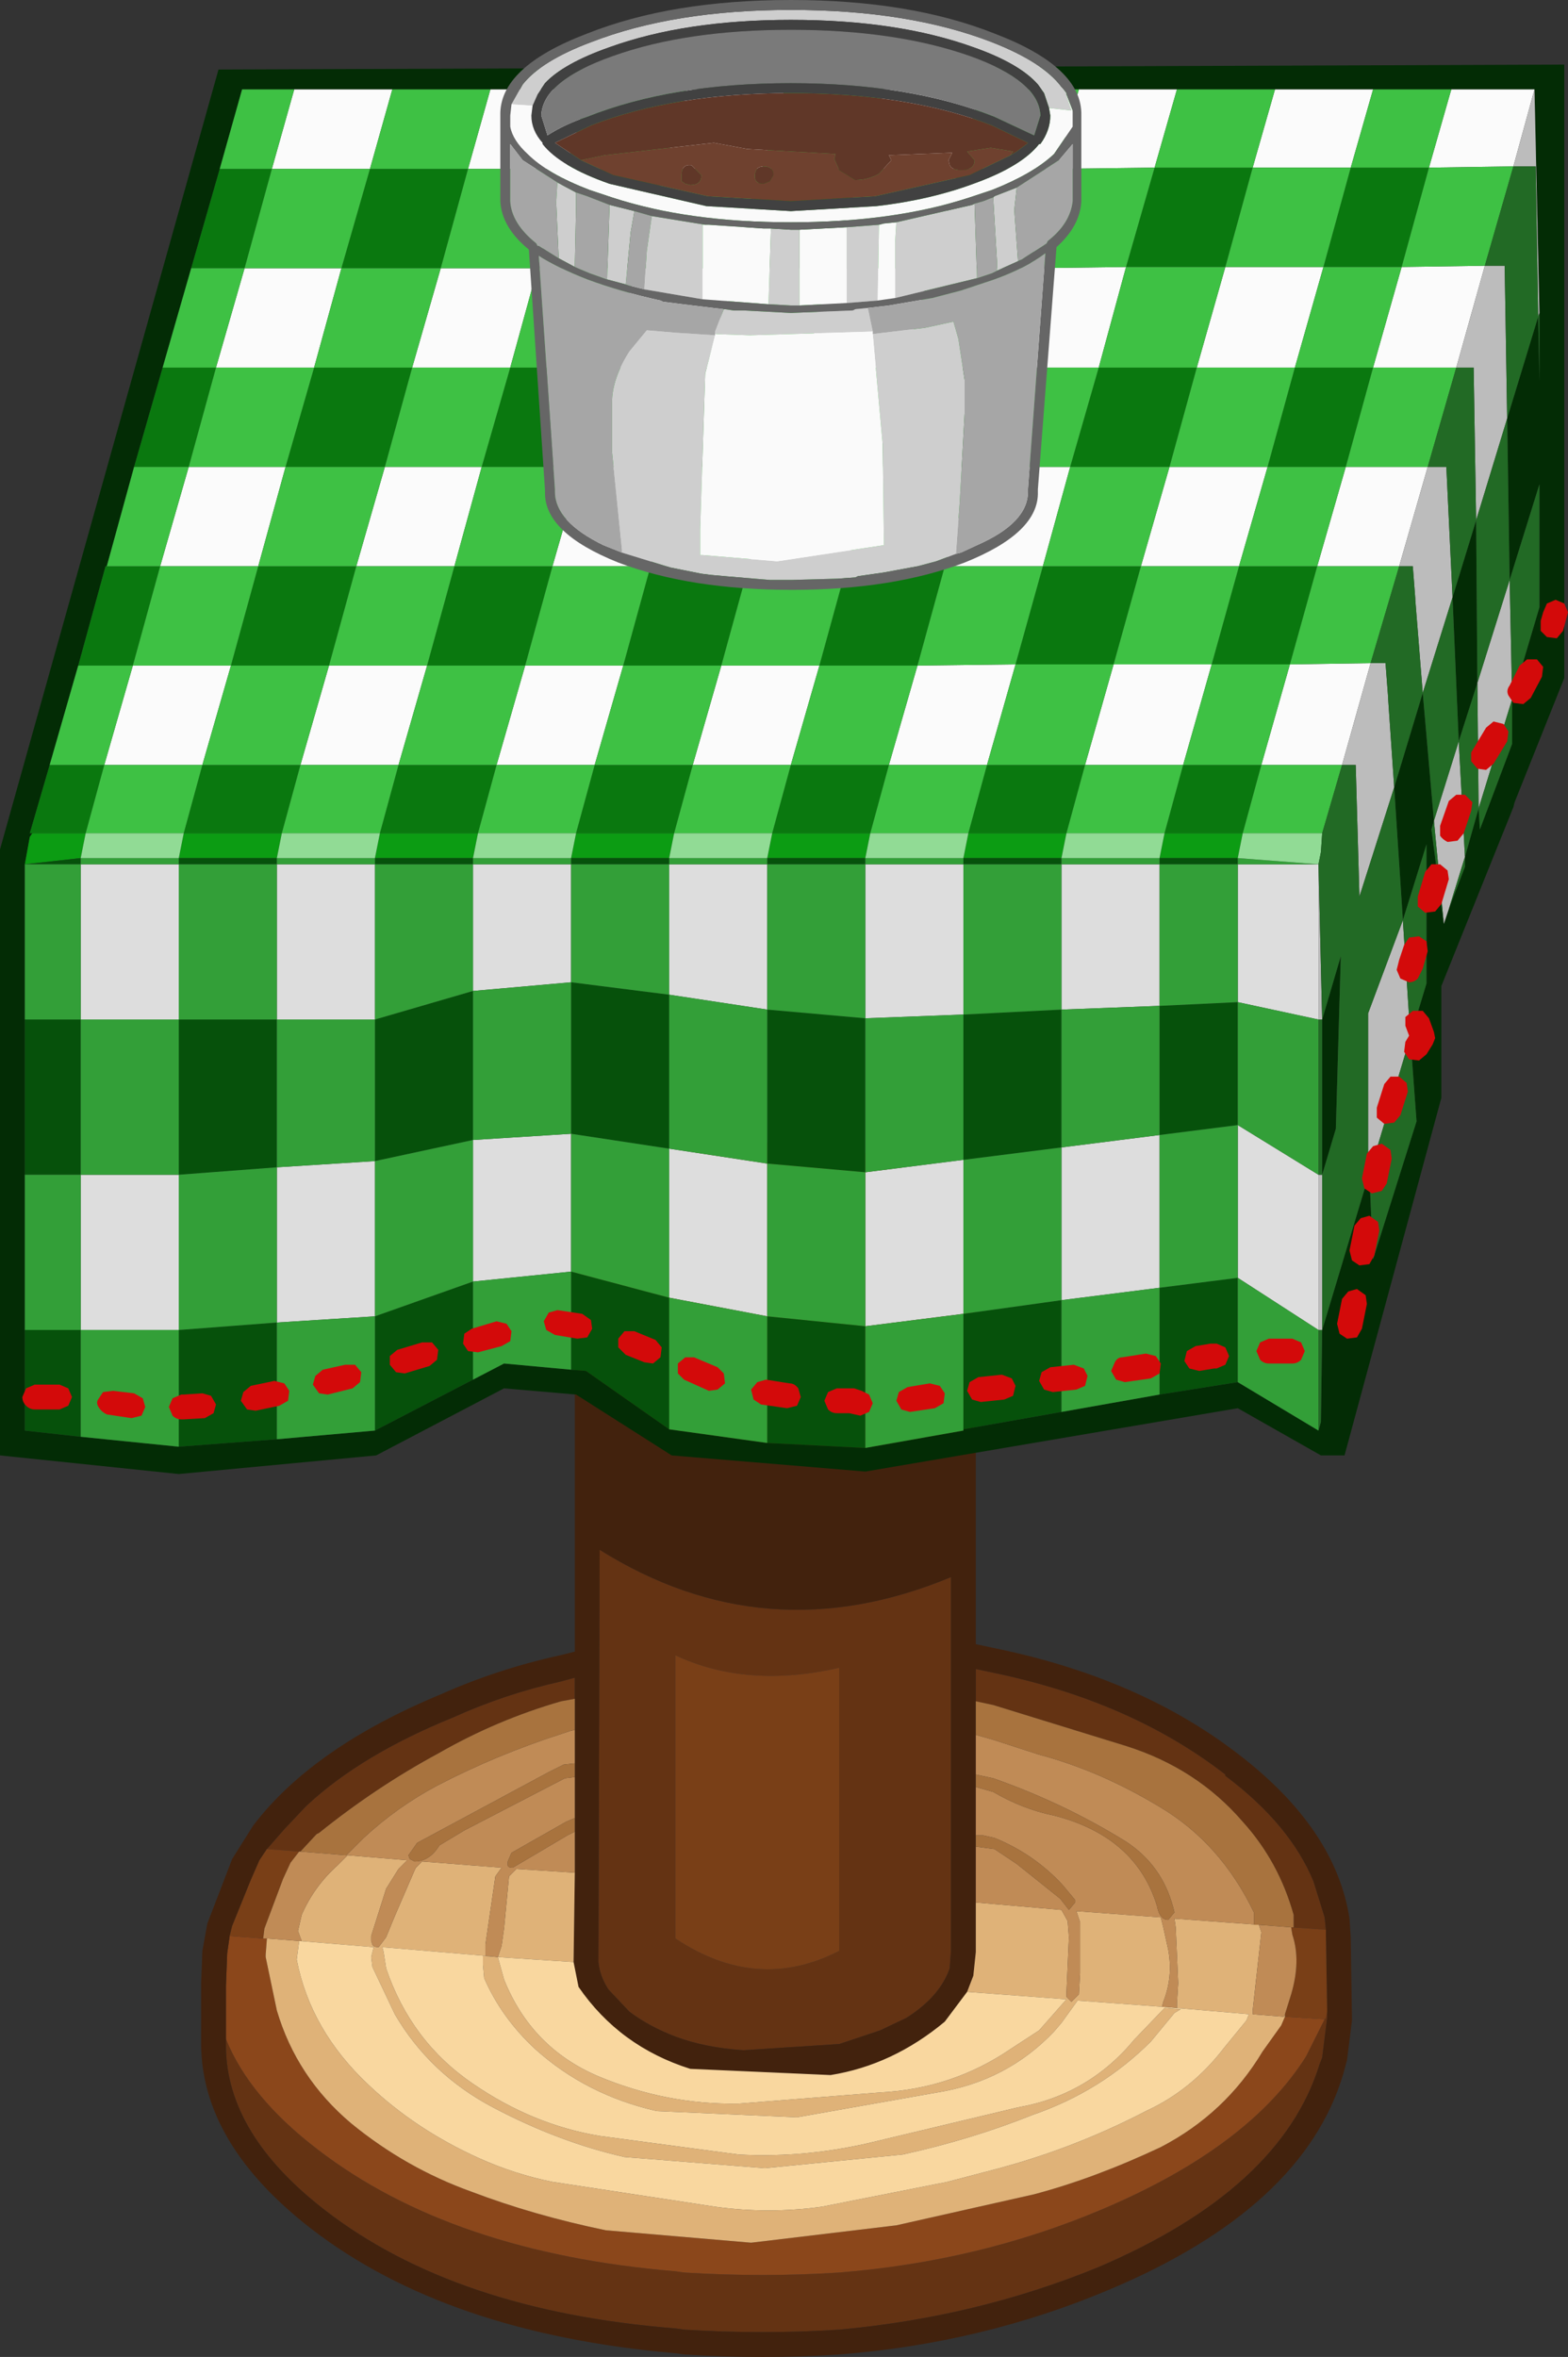 <?xml version="1.0" encoding="UTF-8" standalone="no"?>
<svg xmlns:ffdec="https://www.free-decompiler.com/flash" xmlns:xlink="http://www.w3.org/1999/xlink" ffdec:objectType="shape" height="94.9px" width="63.15px" xmlns="http://www.w3.org/2000/svg">
  <rect width="100%" height="100%" fill="#333333" stroke="none"/>
  <g transform="matrix(1.0, 0.0, 0.0, 1.0, 0.0, 95.9)">
    <path d="M12.1 -21.35 L12.05 -21.35 10.75 -21.45 11.45 -22.25 12.3 -23.15 12.35 -23.2 Q14.55 -25.25 18.25 -26.75 20.35 -27.7 22.6 -28.2 L23.15 -28.35 23.15 -27.5 22.6 -27.4 Q20.0 -26.65 17.65 -25.3 15.15 -23.95 12.85 -22.1 L12.75 -22.05 12.1 -21.35 M39.3 -27.4 L39.3 -28.7 40.0 -28.55 Q45.55 -27.4 49.35 -24.45 L49.35 -24.4 Q51.95 -22.45 52.9 -20.15 L53.35 -18.7 53.4 -18.2 52.0 -18.3 52.1 -18.3 52.1 -18.5 52.1 -18.8 Q51.5 -20.95 50.05 -22.55 48.2 -24.7 45.35 -25.6 L40.0 -27.25 39.3 -27.4 M53.45 -14.9 L53.45 -14.65 53.25 -13.05 53.15 -12.8 Q51.6 -7.75 44.2 -4.6 39.3 -2.6 33.8 -2.1 30.75 -1.9 27.55 -2.1 L27.2 -2.15 Q18.35 -2.85 13.1 -6.9 9.15 -9.95 9.1 -13.45 L9.1 -13.8 Q10.05 -11.45 12.8 -9.35 18.2 -5.2 27.2 -4.45 L27.55 -4.4 Q30.75 -4.2 33.8 -4.4 39.45 -4.85 44.4 -6.95 50.3 -9.45 52.6 -13.1 L53.35 -14.6 53.4 -14.65 53.45 -14.9 M33.8 -28.75 Q30.1 -27.9 27.2 -29.25 L27.2 -17.85 Q30.5 -15.65 33.8 -17.35 L33.8 -28.75 M24.15 -33.5 Q30.85 -29.3 38.3 -32.4 L38.3 -17.35 38.25 -16.65 Q37.85 -15.5 36.5 -14.65 L35.45 -14.15 33.8 -13.6 29.95 -13.35 Q28.4 -13.45 27.2 -13.9 26.15 -14.3 25.35 -14.9 L24.5 -15.8 Q24.15 -16.35 24.1 -16.9 L24.15 -33.5" fill="#643313" fill-rule="evenodd" stroke="none"/>
    <path d="M10.6 -17.85 L10.75 -17.85 10.7 -17.2 10.7 -17.1 11.15 -14.95 Q11.95 -12.25 14.15 -10.4 16.35 -8.6 19.0 -7.65 21.5 -6.7 24.4 -6.1 L30.25 -5.6 36.1 -6.3 41.65 -7.55 Q44.1 -8.2 46.75 -9.45 49.35 -10.8 50.85 -13.3 L51.6 -14.35 51.75 -14.7 53.35 -14.6 52.6 -13.1 Q50.3 -9.45 44.4 -6.95 39.45 -4.85 33.8 -4.4 30.75 -4.2 27.55 -4.4 L27.2 -4.45 Q18.2 -5.2 12.8 -9.35 10.05 -11.45 9.1 -13.8 L9.1 -15.95 9.15 -17.25 9.25 -17.95 10.6 -17.85" fill="#8b471b" fill-rule="evenodd" stroke="none"/>
    <path d="M37.65 -48.1 Q39.45 -46.7 39.3 -45.05 L39.3 -29.7 40.0 -29.55 Q45.9 -28.35 49.9 -25.25 53.8 -22.25 54.35 -18.65 L54.4 -17.9 54.45 -14.55 54.25 -12.95 54.1 -12.4 Q52.5 -7.0 44.65 -3.7 39.55 -1.55 33.8 -1.1 30.75 -0.9 27.55 -1.1 L27.2 -1.15 Q18.0 -1.95 12.55 -6.15 8.15 -9.55 8.1 -13.55 L8.1 -16.05 8.15 -17.35 8.35 -18.45 9.35 -21.05 10.2 -22.4 Q12.6 -25.55 17.8 -27.7 20.05 -28.7 22.55 -29.25 L23.15 -29.4 23.15 -44.45 Q23.0 -45.1 23.25 -45.85 L23.25 -45.8 Q23.75 -47.75 26.55 -49.0 29.25 -50.1 32.45 -49.85 35.75 -49.6 37.65 -48.1 M23.15 -24.9 L23.15 -26.25 23.15 -27.5 23.15 -28.35 22.6 -28.2 Q20.35 -27.7 18.25 -26.75 14.55 -25.25 12.35 -23.2 L12.3 -23.15 11.45 -22.25 10.75 -21.45 10.45 -21.0 10.1 -20.2 9.35 -18.35 9.25 -17.95 9.15 -17.25 9.1 -15.95 9.1 -13.8 9.1 -13.45 Q9.15 -9.95 13.1 -6.9 18.35 -2.85 27.2 -2.15 L27.55 -2.1 Q30.75 -1.9 33.8 -2.1 39.3 -2.6 44.2 -4.6 51.6 -7.75 53.15 -12.8 L53.25 -13.05 53.45 -14.65 53.45 -14.9 53.4 -17.95 53.4 -18.2 53.35 -18.7 52.9 -20.15 Q51.95 -22.45 49.35 -24.4 L49.35 -24.45 Q45.55 -27.4 40.0 -28.55 L39.3 -28.7 39.3 -27.4 39.3 -26.05 39.3 -24.45 39.3 -23.95 39.3 -22.0 39.3 -21.55 39.3 -19.3 39.3 -17.3 39.2 -16.35 38.95 -15.7 38.05 -14.5 Q35.95 -12.75 33.45 -12.35 L27.8 -12.6 Q24.95 -13.5 23.3 -15.9 L23.1 -16.9 23.15 -20.5 23.15 -22.15 23.15 -22.7 23.15 -24.35 23.15 -24.9 M24.15 -33.5 L24.1 -16.9 Q24.15 -16.35 24.5 -15.8 L25.35 -14.9 Q26.15 -14.3 27.2 -13.9 28.4 -13.45 29.95 -13.35 L33.8 -13.6 35.45 -14.15 36.5 -14.65 Q37.85 -15.5 38.25 -16.65 L38.3 -17.35 38.3 -32.4 Q30.85 -29.3 24.15 -33.5" fill="#42220d" fill-rule="evenodd" stroke="none"/>
    <path d="M12.05 -21.35 L11.7 -20.9 11.4 -20.25 10.65 -18.25 10.6 -17.85 9.25 -17.95 9.35 -18.35 10.1 -20.2 10.45 -21.0 10.75 -21.45 12.05 -21.35 M53.4 -18.2 L53.4 -17.95 53.45 -14.9 53.4 -14.65 53.35 -14.6 51.75 -14.7 51.75 -14.75 51.75 -14.8 52.0 -15.6 Q52.4 -16.95 52.05 -18.0 L52.0 -18.3 53.4 -18.2 M33.8 -28.75 L33.8 -17.35 Q30.5 -15.65 27.2 -17.85 L27.2 -29.25 Q30.1 -27.9 33.8 -28.75" fill="#793f17" fill-rule="evenodd" stroke="none"/>
    <path d="M10.75 -17.85 L12.05 -17.75 12.15 -17.75 12.0 -18.15 12.15 -18.8 Q12.65 -19.95 13.6 -20.8 L14.0 -21.2 16.4 -21.0 16.05 -20.65 15.55 -19.85 14.95 -17.95 14.95 -17.75 15.0 -17.6 Q15.05 -17.5 15.25 -17.5 L15.55 -17.9 15.9 -18.75 16.7 -20.6 16.75 -20.7 17.0 -20.95 20.2 -20.7 19.95 -20.35 19.55 -17.6 19.55 -17.5 19.55 -17.2 19.55 -17.15 15.4 -17.5 15.45 -17.3 15.55 -16.65 Q16.55 -13.7 19.05 -12.0 21.45 -10.35 24.15 -9.9 L29.75 -9.15 Q32.55 -9.0 35.35 -9.7 L41.0 -11.05 Q43.85 -11.55 45.7 -13.8 L45.75 -13.85 46.9 -15.05 47.55 -15.0 47.3 -14.85 46.35 -13.7 Q44.35 -11.7 41.6 -10.75 39.1 -9.75 36.35 -9.15 L30.8 -8.6 25.15 -9.05 Q22.5 -9.65 19.85 -11.05 17.3 -12.4 15.9 -14.8 L15.0 -16.7 14.95 -17.1 15.05 -17.5 12.05 -17.75 11.95 -17.0 Q12.5 -14.15 14.85 -11.95 16.75 -10.15 19.3 -9.0 20.75 -8.35 22.25 -8.05 L28.8 -7.05 Q30.95 -6.75 33.1 -7.05 L38.15 -8.05 40.25 -8.6 40.95 -8.8 Q43.65 -9.6 46.15 -10.9 48.0 -11.75 49.3 -13.45 L50.2 -14.55 50.3 -14.8 47.4 -15.05 47.4 -15.1 47.4 -15.25 47.45 -16.05 47.35 -18.3 47.3 -18.65 50.7 -18.4 50.8 -18.1 50.45 -14.95 50.45 -14.8 51.7 -14.7 51.75 -14.75 51.75 -14.7 51.6 -14.35 50.85 -13.3 Q49.35 -10.8 46.75 -9.45 44.1 -8.2 41.65 -7.55 L36.1 -6.3 30.25 -5.6 24.4 -6.1 Q21.5 -6.7 19.0 -7.65 16.35 -8.6 14.15 -10.4 11.95 -12.25 11.15 -14.95 L10.7 -17.1 10.7 -17.2 10.75 -17.85 M20.05 -17.1 L20.2 -17.55 20.3 -18.25 20.5 -20.35 20.8 -20.65 23.15 -20.5 23.1 -16.9 20.05 -17.1 20.3 -16.2 Q21.4 -13.45 24.1 -12.3 26.85 -11.15 29.75 -11.2 L35.45 -11.65 Q38.35 -11.8 40.7 -13.4 L41.85 -14.15 42.95 -15.4 38.95 -15.7 39.2 -16.35 39.3 -17.3 39.3 -19.3 42.75 -19.0 43.0 -18.55 43.05 -17.9 42.95 -15.65 42.95 -15.5 43.15 -15.3 43.45 -15.6 43.5 -16.45 43.5 -18.5 43.35 -18.95 46.75 -18.7 46.85 -18.3 47.05 -17.4 Q47.25 -16.3 46.85 -15.3 L46.8 -15.1 43.4 -15.35 42.75 -14.45 42.45 -14.1 Q40.55 -12.1 37.75 -11.65 L32.1 -10.65 26.45 -10.9 Q23.6 -11.55 21.55 -13.4 20.2 -14.65 19.5 -16.25 L19.45 -16.8 19.45 -17.15 20.05 -17.1" fill="#dfb278" fill-rule="evenodd" stroke="none"/>
    <path d="M19.55 -17.15 L20.05 -17.1 19.45 -17.15 19.45 -16.8 19.5 -16.25 Q20.2 -14.65 21.55 -13.4 23.6 -11.55 26.45 -10.9 L32.1 -10.65 37.75 -11.65 Q40.55 -12.1 42.45 -14.1 L42.75 -14.45 43.4 -15.35 46.8 -15.1 47.4 -15.05 50.3 -14.8 50.2 -14.55 49.3 -13.45 Q48.0 -11.75 46.15 -10.9 43.65 -9.6 40.95 -8.8 L40.25 -8.6 38.15 -8.05 33.1 -7.05 Q30.95 -6.75 28.8 -7.05 L22.25 -8.05 Q20.75 -8.35 19.3 -9.0 16.75 -10.15 14.85 -11.95 12.5 -14.15 11.95 -17.0 L12.05 -17.75 15.05 -17.5 14.95 -17.1 15.0 -16.7 15.9 -14.8 Q17.3 -12.4 19.85 -11.05 22.5 -9.65 25.15 -9.05 L30.8 -8.6 36.35 -9.15 Q39.1 -9.75 41.6 -10.75 44.35 -11.7 46.35 -13.7 L47.3 -14.85 47.55 -15.0 46.9 -15.05 45.75 -13.85 45.7 -13.8 Q43.85 -11.55 41.0 -11.05 L35.35 -9.7 Q32.55 -9.0 29.75 -9.15 L24.15 -9.9 Q21.45 -10.35 19.05 -12.0 16.55 -13.7 15.55 -16.65 L15.45 -17.3 15.4 -17.5 19.55 -17.15 M20.05 -17.1 L23.1 -16.9 23.3 -15.9 Q24.95 -13.5 27.8 -12.6 L33.45 -12.35 Q35.95 -12.75 38.05 -14.5 L38.95 -15.7 42.95 -15.4 41.85 -14.15 40.7 -13.4 Q38.35 -11.8 35.45 -11.65 L29.75 -11.2 Q26.85 -11.15 24.1 -12.3 21.4 -13.45 20.3 -16.2 L20.05 -17.1" fill="#f9d79f" fill-rule="evenodd" stroke="none"/>
    <path d="M23.15 -26.25 L23.15 -24.9 22.7 -24.85 22.1 -24.55 16.8 -21.7 16.45 -21.2 16.5 -21.05 16.7 -20.95 Q17.3 -20.95 17.7 -21.6 L18.7 -22.2 22.75 -24.3 23.15 -24.35 23.15 -22.7 22.8 -22.55 20.6 -21.3 20.45 -20.95 20.45 -20.8 Q20.45 -20.7 20.65 -20.7 L21.5 -21.2 22.85 -22.0 23.15 -22.15 23.15 -20.5 20.8 -20.65 20.5 -20.35 20.3 -18.25 20.2 -17.55 20.05 -17.1 19.55 -17.15 19.55 -17.2 19.55 -17.5 19.55 -17.6 19.95 -20.35 20.2 -20.7 17.0 -20.95 16.75 -20.7 16.7 -20.6 15.9 -18.75 15.55 -17.9 15.25 -17.5 Q15.05 -17.5 15.0 -17.6 L14.95 -17.75 14.95 -17.95 15.55 -19.85 16.05 -20.65 16.4 -21.0 14.0 -21.2 13.6 -20.8 Q12.65 -19.95 12.15 -18.8 L12.0 -18.15 12.15 -17.75 12.05 -17.75 10.75 -17.85 10.6 -17.85 10.65 -18.25 11.4 -20.25 11.7 -20.9 12.05 -21.35 12.1 -21.35 13.95 -21.2 14.05 -21.3 14.65 -21.9 Q16.0 -23.15 17.6 -24.0 20.0 -25.25 22.65 -26.1 L22.95 -26.2 23.15 -26.25 M39.3 -26.05 L40.0 -25.85 41.85 -25.25 Q44.3 -24.6 46.7 -23.15 49.15 -21.7 50.5 -18.9 L50.5 -18.4 50.7 -18.4 52.0 -18.3 52.05 -18.0 Q52.4 -16.95 52.0 -15.6 L51.75 -14.8 51.75 -14.75 51.7 -14.7 50.45 -14.8 50.45 -14.95 50.8 -18.1 50.7 -18.4 47.3 -18.65 47.35 -18.3 47.45 -16.05 47.4 -15.25 47.4 -15.1 47.4 -15.05 46.8 -15.1 46.85 -15.3 Q47.25 -16.3 47.05 -17.4 L46.85 -18.3 46.75 -18.7 43.35 -18.95 43.5 -18.5 43.5 -16.45 43.45 -15.6 43.15 -15.3 42.95 -15.5 42.95 -15.65 43.05 -17.9 43.0 -18.55 42.75 -19.0 39.3 -19.3 39.3 -21.55 40.05 -21.45 40.95 -20.85 42.7 -19.45 43.05 -19.0 43.3 -19.3 43.3 -19.4 42.8 -20.0 Q41.65 -21.25 40.05 -21.9 L39.6 -22.0 39.3 -22.0 39.3 -23.95 40.0 -23.75 Q41.2 -23.05 42.45 -22.8 45.75 -21.95 46.6 -19.15 46.7 -18.6 47.05 -18.6 L47.3 -18.9 47.25 -19.1 Q46.8 -20.8 45.35 -21.75 42.85 -23.3 40.0 -24.3 L39.3 -24.45 39.3 -26.05" fill="#c08b56" fill-rule="evenodd" stroke="none"/>
    <path d="M23.15 -26.25 L22.95 -26.2 22.65 -26.1 Q20.0 -25.25 17.6 -24.0 16.0 -23.15 14.65 -21.9 L14.05 -21.3 13.95 -21.2 12.1 -21.35 12.75 -22.05 12.85 -22.1 Q15.15 -23.95 17.65 -25.3 20.0 -26.65 22.6 -27.4 L23.15 -27.5 23.15 -26.25 M23.15 -22.15 L22.85 -22.0 21.5 -21.2 20.65 -20.7 Q20.45 -20.7 20.45 -20.8 L20.45 -20.95 20.6 -21.3 22.8 -22.55 23.15 -22.7 23.15 -22.15 M23.15 -24.35 L22.75 -24.3 18.7 -22.2 17.7 -21.6 Q17.3 -20.95 16.7 -20.95 L16.5 -21.05 16.45 -21.2 16.8 -21.7 22.1 -24.55 22.7 -24.85 23.15 -24.9 23.15 -24.35 M39.3 -27.4 L40.0 -27.25 45.35 -25.6 Q48.2 -24.7 50.05 -22.55 51.5 -20.95 52.1 -18.8 L52.1 -18.5 52.1 -18.3 52.0 -18.3 50.7 -18.4 50.5 -18.4 50.5 -18.9 Q49.15 -21.7 46.7 -23.15 44.3 -24.6 41.85 -25.25 L40.0 -25.85 39.3 -26.05 39.3 -27.4 M39.3 -22.0 L39.6 -22.0 40.05 -21.9 Q41.65 -21.25 42.8 -20.0 L43.3 -19.4 43.3 -19.3 43.05 -19.0 42.7 -19.45 40.95 -20.85 40.05 -21.45 39.3 -21.55 39.3 -22.0 M39.3 -24.45 L40.0 -24.3 Q42.85 -23.3 45.35 -21.75 46.8 -20.8 47.25 -19.1 L47.3 -18.9 47.05 -18.6 Q46.7 -18.6 46.6 -19.15 45.75 -21.95 42.45 -22.8 41.2 -23.05 40.0 -23.75 L39.3 -23.95 39.3 -24.45" fill="#a8733e" fill-rule="evenodd" stroke="none"/>
    <path d="M62.0 -83.3 L61.8 -92.3 58.45 -92.3 55.3 -92.3 51.35 -92.3 47.4 -92.3 43.45 -92.3 39.5 -92.3 35.55 -92.3 31.6 -92.3 27.65 -92.3 23.7 -92.3 19.75 -92.3 15.8 -92.3 11.85 -92.3 9.75 -92.3 8.85 -89.1 7.7 -85.1 6.55 -81.1 5.4 -77.1 4.3 -73.1 4.25 -73.1 3.15 -69.1 2.0 -65.1 1.2 -62.35 1.3 -62.35 1.2 -62.2 1.0 -61.1 1.0 -54.85 1.0 -48.6 1.0 -42.35 1.0 -38.3 3.25 -38.05 7.2 -37.65 11.15 -37.95 15.1 -38.3 19.05 -40.35 20.3 -41.0 23.0 -40.75 23.6 -40.7 26.95 -38.35 30.9 -37.8 34.85 -37.6 38.8 -38.3 38.8 -38.35 42.75 -39.05 46.7 -39.75 49.85 -40.25 53.1 -38.3 53.2 -38.65 53.25 -42.35 55.1 -48.5 55.15 -48.65 55.3 -45.2 57.05 -50.75 56.8 -54.15 57.45 -56.3 57.45 -61.9 56.5 -58.85 56.15 -64.2 57.3 -68.0 57.75 -62.85 57.65 -62.5 58.15 -58.7 58.35 -59.3 59.0 -61.0 59.0 -61.4 59.55 -63.35 59.6 -62.5 60.9 -65.95 60.9 -67.75 62.0 -71.45 62.0 -76.4 60.8 -72.55 60.7 -79.05 61.95 -83.15 62.0 -80.55 62.0 -83.3 M58.5 -71.85 L59.45 -74.95 59.5 -68.4 58.75 -66.05 58.5 -71.85 M53.25 -54.85 L54.0 -57.4 53.8 -50.45 53.25 -48.6 53.25 -54.85 M58.05 -56.2 L58.05 -51.7 54.15 -37.3 53.2 -37.3 49.85 -39.2 34.85 -36.65 27.05 -37.3 23.2 -39.75 20.3 -40.0 15.15 -37.3 7.2 -36.55 0.0 -37.3 0.0 -61.7 8.8 -93.1 63.0 -93.3 63.0 -68.6 61.0 -63.6 60.95 -63.4 58.05 -56.2" fill="#032c05" fill-rule="evenodd" stroke="none"/>
    <path d="M1.0 -61.1 L1.2 -62.2 1.3 -62.35 3.45 -62.35 3.25 -61.35 1.0 -61.1 M46.9 -62.35 L50.05 -62.35 49.85 -61.35 46.7 -61.35 46.9 -62.35 M42.95 -62.35 L42.75 -61.35 38.8 -61.35 39.0 -62.35 42.95 -62.35 M35.05 -62.35 L34.85 -61.35 30.9 -61.35 31.1 -62.35 35.05 -62.35 M7.4 -62.35 L11.35 -62.35 11.15 -61.35 7.2 -61.35 7.4 -62.35 M23.2 -62.35 L27.15 -62.35 26.95 -61.35 23.0 -61.35 23.2 -62.35 M15.3 -62.35 L19.25 -62.35 19.05 -61.35 15.1 -61.35 15.3 -62.35" fill="#0c9c13" fill-rule="evenodd" stroke="none"/>
    <path d="M46.5 -89.15 L50.45 -89.15 49.35 -85.15 45.35 -85.15 46.5 -89.15 M53.3 -85.15 L54.4 -89.15 57.55 -89.15 56.45 -85.15 53.3 -85.15 M1.3 -62.35 L1.2 -62.35 2.0 -65.1 4.2 -65.1 3.45 -62.35 1.3 -62.35 M3.15 -69.1 L4.25 -73.1 4.3 -73.1 6.45 -73.1 5.35 -69.1 3.15 -69.1 M5.4 -77.1 L6.55 -81.1 8.7 -81.1 7.6 -77.1 5.4 -77.1 M7.7 -85.1 L8.85 -89.1 10.95 -89.1 9.85 -85.1 7.7 -85.1 M44.25 -81.1 L48.2 -81.1 47.1 -77.1 43.1 -77.1 44.25 -81.1 M51.05 -77.1 L52.15 -81.1 55.3 -81.1 54.2 -77.1 51.05 -77.1 M42.0 -73.1 L45.95 -73.1 44.85 -69.15 40.9 -69.15 42.0 -73.1 M41.45 -85.1 L37.5 -85.1 38.6 -89.1 42.55 -89.1 41.45 -85.1 M50.8 -65.1 L50.05 -62.35 46.9 -62.35 47.65 -65.1 50.8 -65.1 M53.05 -73.1 L51.95 -69.15 48.8 -69.15 49.9 -73.1 53.05 -73.1 M43.7 -65.1 L42.95 -62.35 39.0 -62.35 39.75 -65.1 43.7 -65.1 M34.65 -89.1 L33.5 -85.1 29.6 -85.1 30.7 -89.1 34.65 -89.1 M22.8 -89.1 L26.75 -89.1 25.65 -85.1 21.65 -85.1 22.8 -89.1 M28.45 -81.1 L32.4 -81.1 31.25 -77.1 27.35 -77.1 28.45 -81.1 M36.35 -81.1 L40.3 -81.1 39.2 -77.1 35.25 -77.1 36.35 -81.1 M20.55 -81.1 L24.5 -81.1 23.4 -77.1 19.4 -77.1 20.55 -81.1 M26.2 -73.1 L30.15 -73.1 29.05 -69.1 25.1 -69.1 26.2 -73.1 M34.1 -73.1 L38.05 -73.1 36.95 -69.1 33.0 -69.1 34.1 -73.1 M18.85 -89.1 L17.75 -85.1 13.75 -85.1 14.9 -89.1 18.85 -89.1 M11.5 -77.1 L12.65 -81.1 16.6 -81.1 15.5 -77.1 11.5 -77.1 M18.3 -73.1 L22.25 -73.1 21.15 -69.1 17.2 -69.1 18.3 -73.1 M7.4 -62.35 L8.15 -65.1 12.1 -65.1 11.35 -62.35 7.4 -62.35 M14.35 -73.1 L13.25 -69.1 9.3 -69.1 10.4 -73.1 14.35 -73.1 M15.3 -62.35 L16.05 -65.1 20.0 -65.1 19.25 -62.35 15.3 -62.35 M23.95 -65.1 L27.9 -65.1 27.15 -62.35 23.2 -62.35 23.95 -65.1 M31.85 -65.1 L35.8 -65.1 35.05 -62.35 31.1 -62.35 31.85 -65.1" fill="#0a780f" fill-rule="evenodd" stroke="none"/>
    <path d="M49.85 -40.25 L46.7 -39.75 46.7 -44.05 49.85 -44.45 49.85 -40.25 M42.75 -39.05 L38.8 -38.35 38.8 -43.0 42.75 -43.55 42.75 -39.05 M34.85 -37.6 L30.9 -37.8 30.9 -42.9 34.85 -42.5 34.85 -37.6 M26.95 -38.35 L23.6 -40.7 23.0 -40.75 23.0 -44.7 26.95 -43.65 26.95 -38.35 M19.05 -40.35 L15.1 -38.3 15.1 -42.9 19.05 -44.3 19.05 -40.35 M11.15 -37.95 L7.2 -37.65 7.2 -42.35 11.15 -42.65 11.15 -37.95 M3.25 -38.05 L1.0 -38.3 1.0 -42.35 3.25 -42.35 3.25 -38.05 M1.0 -48.6 L1.0 -54.85 3.25 -54.85 3.25 -48.6 1.0 -48.6 M46.7 -61.35 L49.85 -61.35 49.85 -61.1 46.7 -61.1 46.7 -61.35 M46.7 -55.4 L49.85 -55.55 49.85 -50.6 46.7 -50.2 46.7 -55.4 M42.75 -61.35 L42.75 -61.1 38.8 -61.1 38.8 -61.35 42.75 -61.35 M38.8 -55.05 L42.75 -55.25 42.75 -49.7 38.8 -49.2 38.8 -55.05 M30.9 -61.35 L34.85 -61.35 34.85 -61.1 30.9 -61.1 30.9 -61.35 M30.9 -55.25 L34.85 -54.9 34.85 -48.7 30.9 -49.05 30.9 -55.25 M23.0 -61.35 L26.95 -61.35 26.95 -61.1 23.0 -61.1 23.0 -61.35 M23.0 -56.35 L26.95 -55.85 26.95 -49.65 23.0 -50.25 23.0 -56.35 M7.2 -61.35 L11.15 -61.35 11.15 -61.1 7.2 -61.1 7.2 -61.35 M3.25 -61.35 L3.25 -61.1 1.0 -61.1 3.25 -61.35 M7.2 -54.85 L11.15 -54.85 11.15 -48.9 7.2 -48.6 7.2 -54.85 M15.1 -61.1 L15.1 -61.35 19.05 -61.35 19.05 -61.1 15.1 -61.1 M19.05 -56.0 L19.05 -50.0 15.1 -49.15 15.1 -54.85 19.05 -56.0" fill="#06510b" fill-rule="evenodd" stroke="none"/>
    <path d="M61.8 -92.3 L60.95 -89.2 57.55 -89.15 58.45 -92.3 61.8 -92.3 M55.3 -92.3 L54.4 -89.15 50.45 -89.15 51.35 -92.3 55.3 -92.3 M47.4 -92.3 L46.5 -89.15 42.55 -89.1 43.45 -92.3 47.4 -92.3 M49.35 -85.15 L53.3 -85.15 52.15 -81.1 48.2 -81.1 49.35 -85.15 M56.45 -85.15 L59.8 -85.2 58.65 -81.1 55.3 -81.1 56.45 -85.15 M11.85 -92.3 L15.8 -92.3 14.9 -89.1 10.95 -89.1 11.85 -92.3 M19.75 -92.3 L23.7 -92.3 22.8 -89.1 18.85 -89.1 19.75 -92.3 M27.65 -92.3 L31.6 -92.3 30.7 -89.1 26.75 -89.1 27.65 -92.3 M35.55 -92.3 L39.5 -92.3 38.6 -89.1 34.65 -89.1 35.55 -92.3 M44.25 -81.1 L40.3 -81.1 41.45 -85.1 45.35 -85.15 44.25 -81.1 M47.1 -77.1 L51.05 -77.1 49.9 -73.1 45.95 -73.1 47.1 -77.1 M54.2 -77.1 L57.5 -77.1 56.35 -73.1 53.05 -73.1 54.2 -77.1 M43.1 -77.1 L42.0 -73.1 38.05 -73.1 39.2 -77.1 43.1 -77.1 M51.95 -69.15 L55.2 -69.2 54.05 -65.1 50.8 -65.1 51.95 -69.15 M44.85 -69.15 L48.8 -69.15 47.65 -65.1 43.7 -65.1 44.85 -69.15 M25.65 -85.1 L29.6 -85.1 28.45 -81.1 24.5 -81.1 25.65 -85.1 M32.4 -81.1 L33.5 -85.1 37.5 -85.1 36.35 -81.1 32.4 -81.1 M21.65 -85.1 L20.55 -81.1 16.6 -81.1 17.75 -85.1 21.65 -85.1 M23.4 -77.1 L27.35 -77.1 26.2 -73.1 22.25 -73.1 23.4 -77.1 M30.15 -73.1 L31.25 -77.1 35.25 -77.1 34.1 -73.1 30.15 -73.1 M36.95 -69.1 L40.9 -69.15 39.75 -65.1 35.8 -65.1 36.95 -69.1 M8.7 -81.1 L9.85 -85.1 13.75 -85.1 12.65 -81.1 8.7 -81.1 M7.6 -77.1 L11.5 -77.1 10.4 -73.1 6.45 -73.1 7.6 -77.1 M15.5 -77.1 L19.4 -77.1 18.3 -73.1 14.35 -73.1 15.5 -77.1 M16.05 -65.1 L12.1 -65.1 13.25 -69.1 17.2 -69.1 16.05 -65.1 M20.0 -65.1 L21.15 -69.1 25.1 -69.1 23.95 -65.1 20.0 -65.1 M27.9 -65.1 L29.05 -69.1 33.0 -69.1 31.85 -65.1 27.9 -65.1 M5.35 -69.1 L9.3 -69.1 8.15 -65.1 4.2 -65.1 5.35 -69.1" fill="#fbfbfb" fill-rule="evenodd" stroke="none"/>
    <path d="M53.1 -54.85 L49.85 -55.55 49.85 -61.1 53.1 -61.1 53.1 -54.85 M46.7 -61.1 L46.7 -55.4 42.75 -55.25 42.75 -61.1 46.7 -61.1 M38.8 -61.1 L38.8 -55.05 34.85 -54.9 34.85 -61.1 38.8 -61.1 M42.75 -49.7 L46.7 -50.2 46.7 -44.05 42.75 -43.55 42.75 -49.7 M49.85 -44.45 L49.85 -50.6 53.1 -48.6 53.1 -42.35 49.85 -44.45 M30.9 -61.1 L30.9 -55.25 26.95 -55.85 26.95 -61.1 30.9 -61.1 M34.85 -48.7 L38.8 -49.2 38.8 -43.0 34.85 -42.5 34.85 -48.7 M23.0 -61.1 L23.0 -56.35 19.05 -56.0 19.05 -61.1 23.0 -61.1 M26.95 -49.65 L30.9 -49.05 30.9 -42.9 26.95 -43.65 26.95 -49.65 M3.25 -54.85 L3.25 -61.1 7.2 -61.1 7.2 -54.85 3.25 -54.85 M11.15 -54.85 L11.15 -61.1 15.1 -61.1 15.1 -54.85 11.15 -54.85 M19.05 -50.0 L23.0 -50.25 23.0 -44.7 19.05 -44.3 19.05 -50.0 M11.15 -48.9 L15.1 -49.15 15.1 -42.9 11.15 -42.65 11.15 -48.9 M3.25 -42.35 L3.25 -48.6 7.2 -48.6 7.2 -42.35 3.25 -42.35" fill="#dddddd" fill-rule="evenodd" stroke="none"/>
    <path d="M60.95 -89.2 L61.8 -92.3 62.0 -83.3 61.95 -83.15 61.85 -89.2 60.95 -89.2 M59.8 -85.2 L60.6 -85.2 60.7 -79.05 59.45 -74.95 59.35 -81.1 58.65 -81.1 59.8 -85.2 M58.35 -59.3 L58.15 -58.7 57.75 -62.85 58.75 -66.05 59.0 -61.4 58.35 -59.3 M55.15 -48.65 L55.1 -48.5 55.1 -55.1 56.5 -58.85 56.8 -54.15 55.15 -48.65 M57.5 -77.1 L58.25 -77.1 58.5 -71.85 57.3 -68.0 57.0 -71.75 57.0 -71.8 56.9 -73.1 56.35 -73.1 57.5 -77.1 M59.5 -68.4 L60.8 -72.55 60.9 -67.75 59.55 -63.35 59.5 -68.4 M55.2 -69.2 L55.8 -69.2 55.9 -67.9 55.9 -67.85 56.15 -64.2 54.75 -59.8 54.6 -65.1 54.05 -65.1 55.2 -69.2 M53.1 -61.1 L53.25 -54.85 53.1 -54.85 53.1 -61.1 M53.25 -48.6 L53.25 -42.35 53.1 -42.35 53.1 -48.6 53.25 -48.6" fill="#bcbcbc" fill-rule="evenodd" stroke="none"/>
    <path d="M58.45 -92.3 L57.55 -89.15 60.95 -89.2 59.8 -85.2 56.45 -85.15 57.55 -89.15 54.4 -89.15 53.3 -85.15 49.35 -85.15 50.45 -89.15 46.5 -89.15 47.4 -92.3 51.35 -92.3 50.45 -89.15 54.4 -89.15 55.3 -92.3 58.45 -92.3 M2.0 -65.1 L3.15 -69.1 5.35 -69.1 4.2 -65.1 8.15 -65.1 9.3 -69.1 5.35 -69.1 6.45 -73.1 4.3 -73.1 5.4 -77.1 7.6 -77.1 8.7 -81.1 6.55 -81.1 7.7 -85.1 9.85 -85.1 8.7 -81.1 12.65 -81.1 13.75 -85.1 9.85 -85.1 10.95 -89.1 8.85 -89.1 9.75 -92.3 11.85 -92.3 10.95 -89.1 14.9 -89.1 15.8 -92.3 19.75 -92.3 18.85 -89.1 22.8 -89.1 23.7 -92.3 27.65 -92.3 26.75 -89.1 30.7 -89.1 31.6 -92.3 35.55 -92.3 34.65 -89.1 38.6 -89.1 39.5 -92.3 43.45 -92.3 42.55 -89.1 46.5 -89.15 45.35 -85.15 49.35 -85.15 48.2 -81.1 52.15 -81.1 53.3 -85.15 56.45 -85.15 55.3 -81.1 58.65 -81.1 57.5 -77.1 54.2 -77.1 55.3 -81.1 52.15 -81.1 51.05 -77.1 47.1 -77.1 48.2 -81.1 44.25 -81.1 45.35 -85.15 41.45 -85.1 40.3 -81.1 44.25 -81.1 43.1 -77.1 47.1 -77.1 45.95 -73.1 42.0 -73.1 43.1 -77.1 39.2 -77.1 40.3 -81.1 36.35 -81.1 37.5 -85.1 33.5 -85.1 32.4 -81.1 28.45 -81.1 29.6 -85.1 25.65 -85.1 26.75 -89.1 22.8 -89.1 21.65 -85.1 17.75 -85.1 16.6 -81.1 20.55 -81.1 21.65 -85.1 25.65 -85.1 24.5 -81.1 20.55 -81.1 19.4 -77.1 23.4 -77.1 24.5 -81.1 28.45 -81.1 27.35 -77.1 31.25 -77.1 32.4 -81.1 36.35 -81.1 35.25 -77.1 39.2 -77.1 38.05 -73.1 42.0 -73.1 40.9 -69.15 44.85 -69.15 43.7 -65.1 47.65 -65.1 48.8 -69.15 44.85 -69.15 45.95 -73.1 49.9 -73.1 48.8 -69.15 51.95 -69.15 53.05 -73.1 56.35 -73.1 55.2 -69.2 51.95 -69.15 50.8 -65.1 47.65 -65.1 46.9 -62.35 42.95 -62.35 43.7 -65.1 39.75 -65.1 40.9 -69.15 36.95 -69.1 38.05 -73.1 34.1 -73.1 35.25 -77.1 31.25 -77.1 30.15 -73.1 26.2 -73.1 27.35 -77.1 23.4 -77.1 22.25 -73.1 18.3 -73.1 19.4 -77.1 15.5 -77.1 16.6 -81.1 12.65 -81.1 11.5 -77.1 15.5 -77.1 14.35 -73.1 18.3 -73.1 17.2 -69.1 21.15 -69.1 22.25 -73.1 26.2 -73.1 25.1 -69.1 29.05 -69.1 30.15 -73.1 34.1 -73.1 33.0 -69.1 36.95 -69.1 35.8 -65.1 39.75 -65.1 39.0 -62.35 35.05 -62.35 35.8 -65.1 31.85 -65.1 33.0 -69.1 29.05 -69.1 27.9 -65.1 23.95 -65.1 25.1 -69.1 21.15 -69.1 20.0 -65.1 16.05 -65.1 15.3 -62.35 11.35 -62.35 12.1 -65.1 8.15 -65.1 7.4 -62.35 3.45 -62.35 4.2 -65.1 2.0 -65.1 M51.05 -77.1 L54.2 -77.1 53.05 -73.1 49.9 -73.1 51.05 -77.1 M54.05 -65.1 L53.25 -62.35 50.05 -62.35 50.8 -65.1 54.05 -65.1 M41.45 -85.1 L42.55 -89.1 38.6 -89.1 37.5 -85.1 41.45 -85.1 M34.65 -89.1 L30.7 -89.1 29.6 -85.1 33.5 -85.1 34.65 -89.1 M18.85 -89.1 L14.9 -89.1 13.75 -85.1 17.75 -85.1 18.85 -89.1 M11.5 -77.1 L7.6 -77.1 6.45 -73.1 10.4 -73.1 11.5 -77.1 M14.35 -73.1 L10.4 -73.1 9.3 -69.1 13.25 -69.1 14.35 -73.1 M16.05 -65.1 L17.2 -69.1 13.25 -69.1 12.1 -65.1 16.05 -65.1 M19.25 -62.35 L20.0 -65.1 23.95 -65.1 23.2 -62.35 19.25 -62.35 M27.15 -62.35 L27.9 -65.1 31.85 -65.1 31.1 -62.35 27.15 -62.35" fill="#3ec144" fill-rule="evenodd" stroke="none"/>
    <path d="M53.1 -38.3 L49.85 -40.25 49.85 -44.45 46.7 -44.05 46.7 -50.2 42.75 -49.7 42.75 -55.25 38.8 -55.05 38.8 -61.1 42.75 -61.1 42.75 -61.35 46.7 -61.35 46.7 -61.1 42.75 -61.1 42.75 -55.25 46.7 -55.4 46.7 -50.2 49.85 -50.6 49.85 -55.55 53.1 -54.85 53.1 -48.6 49.85 -50.6 49.85 -44.45 53.1 -42.35 53.1 -38.3 M46.7 -39.75 L42.75 -39.05 42.75 -43.55 38.8 -43.0 38.8 -49.2 34.85 -48.7 34.85 -54.9 30.9 -55.25 30.9 -61.1 34.85 -61.1 34.85 -61.35 38.8 -61.35 38.8 -61.1 34.85 -61.1 34.85 -54.9 38.8 -55.05 38.8 -49.2 42.75 -49.7 42.75 -43.55 46.7 -44.05 46.7 -39.75 M38.8 -38.35 L38.8 -38.3 34.85 -37.6 34.85 -42.5 30.9 -42.9 30.9 -49.05 26.95 -49.65 26.95 -55.85 23.0 -56.35 23.0 -61.1 26.95 -61.1 26.95 -61.35 30.9 -61.35 30.9 -61.1 26.95 -61.1 26.95 -55.85 30.9 -55.25 30.9 -49.05 34.85 -48.7 34.85 -42.5 38.8 -43.0 38.8 -38.35 M30.9 -37.8 L26.95 -38.35 26.95 -43.65 23.0 -44.7 23.0 -40.75 20.3 -41.0 19.05 -40.35 19.05 -44.3 23.0 -44.7 23.0 -50.25 19.05 -50.0 19.05 -56.0 15.1 -54.85 15.1 -61.1 19.05 -61.1 19.05 -61.35 23.0 -61.35 23.0 -61.1 19.05 -61.1 19.05 -56.0 23.0 -56.35 23.0 -50.25 26.95 -49.65 26.95 -43.65 30.9 -42.9 30.9 -37.8 M15.1 -38.3 L11.15 -37.95 11.15 -42.65 15.1 -42.9 15.1 -38.3 M7.2 -37.65 L3.25 -38.05 3.25 -42.35 7.2 -42.35 7.2 -48.6 3.25 -48.6 3.25 -42.35 1.0 -42.35 1.0 -48.6 3.25 -48.6 3.25 -54.85 1.0 -54.85 1.0 -61.1 3.25 -61.1 3.25 -61.35 7.2 -61.35 7.2 -61.1 11.15 -61.1 11.15 -61.35 15.1 -61.35 15.1 -61.1 11.15 -61.1 11.15 -54.85 7.2 -54.85 7.2 -61.1 3.25 -61.1 3.25 -54.85 7.2 -54.85 7.2 -48.6 11.15 -48.9 11.15 -54.85 15.1 -54.85 15.1 -49.15 11.15 -48.9 11.15 -42.65 7.2 -42.35 7.2 -37.65 M49.85 -61.35 L53.1 -61.1 49.85 -61.1 49.85 -55.55 46.7 -55.4 46.7 -61.1 49.85 -61.1 49.85 -61.35 M15.1 -42.9 L15.1 -49.15 19.05 -50.0 19.05 -44.3 15.1 -42.9" fill="#339f38" fill-rule="evenodd" stroke="none"/>
    <path d="M53.25 -62.35 L53.2 -61.6 53.1 -61.1 49.85 -61.35 50.05 -62.35 53.25 -62.35 M42.95 -62.35 L46.9 -62.35 46.7 -61.35 42.75 -61.35 42.95 -62.35 M39.0 -62.35 L38.8 -61.35 34.85 -61.35 35.05 -62.35 39.0 -62.35 M11.35 -62.35 L15.3 -62.35 15.1 -61.35 11.15 -61.35 11.35 -62.35 M31.1 -62.35 L30.9 -61.35 26.95 -61.35 27.15 -62.35 31.1 -62.35 M19.25 -62.35 L23.2 -62.35 23.0 -61.35 19.05 -61.35 19.25 -62.35 M3.45 -62.35 L7.4 -62.35 7.2 -61.35 3.25 -61.35 3.45 -62.35" fill="#91db95" fill-rule="evenodd" stroke="none"/>
    <path d="M60.95 -89.2 L61.85 -89.2 61.95 -83.15 62.0 -83.3 62.0 -80.55 61.95 -83.15 60.7 -79.05 60.6 -85.2 59.8 -85.2 60.95 -89.2 M58.65 -81.1 L59.35 -81.1 59.45 -74.95 60.7 -79.05 60.8 -72.55 62.0 -76.4 62.0 -71.45 60.9 -67.75 60.9 -65.95 59.6 -62.5 59.55 -63.35 59.0 -61.4 59.0 -61.0 58.35 -59.3 59.0 -61.4 58.75 -66.05 59.5 -68.4 59.45 -74.95 58.5 -71.85 58.25 -77.1 57.5 -77.1 58.65 -81.1 M58.15 -58.7 L57.65 -62.5 57.75 -62.85 57.3 -68.0 56.15 -64.2 56.5 -58.85 57.45 -61.9 57.45 -56.3 56.8 -54.15 57.05 -50.75 55.3 -45.2 55.15 -48.65 56.8 -54.15 56.5 -58.85 55.1 -55.1 55.1 -48.5 53.25 -42.35 53.2 -38.65 53.1 -38.3 53.1 -42.35 53.25 -42.35 53.25 -48.6 53.8 -50.45 54.0 -57.4 53.25 -54.85 53.1 -61.1 53.2 -61.6 53.25 -62.35 54.05 -65.1 54.6 -65.1 54.75 -59.8 56.15 -64.2 55.9 -67.85 55.9 -67.9 55.8 -69.2 55.2 -69.2 56.35 -73.1 56.9 -73.1 57.0 -71.8 57.0 -71.75 57.3 -68.0 58.5 -71.85 58.75 -66.05 57.75 -62.85 58.15 -58.7 M59.5 -68.4 L59.55 -63.35 60.9 -67.75 60.8 -72.55 59.5 -68.4 M53.1 -48.6 L53.1 -54.85 53.25 -54.85 53.25 -48.6 53.1 -48.6" fill="#226a25" fill-rule="evenodd" stroke="none"/>
    <path d="M48.8 -41.8 L49.0 -41.8 49.35 -41.65 49.5 -41.3 49.35 -40.95 49.0 -40.8 48.9 -40.8 48.3 -40.7 47.9 -40.8 47.7 -41.1 47.8 -41.5 48.15 -41.7 48.75 -41.8 48.8 -41.8 M44.9 -41.05 Q45.0 -41.25 45.2 -41.25 L46.15 -41.4 46.55 -41.3 46.75 -41.0 46.7 -40.6 46.35 -40.4 45.3 -40.25 44.95 -40.35 44.75 -40.7 44.9 -41.05 M43.65 -40.8 L43.8 -40.5 43.7 -40.1 43.35 -39.95 42.4 -39.85 42.05 -39.95 41.85 -40.3 41.95 -40.65 42.3 -40.85 43.25 -40.95 43.65 -40.8 M51.1 -41.0 Q50.9 -41.0 50.75 -41.15 L50.6 -41.5 50.75 -41.85 51.1 -42.0 52.05 -42.0 52.4 -41.85 52.55 -41.5 52.4 -41.15 Q52.25 -41.0 52.05 -41.0 L51.1 -41.0 M54.05 -43.6 L54.3 -43.9 54.65 -44.0 55.0 -43.75 55.05 -43.4 54.85 -42.4 54.65 -42.05 54.25 -42.0 53.95 -42.2 53.85 -42.6 54.05 -43.6 M55.15 -46.95 L55.5 -46.7 55.55 -46.35 55.35 -45.35 55.15 -45.0 54.75 -44.95 54.45 -45.15 54.35 -45.55 54.55 -46.55 54.8 -46.85 55.15 -46.95 M7.4 -38.75 L7.3 -38.75 Q7.1 -38.75 6.95 -38.9 L6.8 -39.25 6.95 -39.6 7.3 -39.75 7.4 -39.75 8.15 -39.8 8.5 -39.7 8.7 -39.35 8.6 -39.0 8.25 -38.8 7.4 -38.75 M4.0 -39.2 Q3.85 -39.4 3.95 -39.55 L4.15 -39.85 4.55 -39.9 5.4 -39.8 5.75 -39.6 5.85 -39.25 5.7 -38.9 5.3 -38.8 4.3 -38.95 Q4.1 -39.05 4.0 -39.2 M1.4 -40.15 L2.4 -40.15 2.75 -40.0 2.9 -39.65 2.75 -39.3 2.4 -39.15 1.4 -39.15 Q1.2 -39.15 1.05 -39.3 0.9 -39.45 0.9 -39.65 L1.05 -40.0 1.4 -40.15 M17.0 -41.85 L17.4 -41.85 17.65 -41.55 17.6 -41.15 17.3 -40.9 16.3 -40.6 15.95 -40.65 15.7 -40.95 15.7 -41.3 16.0 -41.55 17.0 -41.85 M11.05 -40.3 L11.45 -40.2 11.65 -39.9 11.6 -39.5 11.25 -39.3 10.3 -39.1 9.95 -39.15 9.7 -39.5 9.8 -39.85 10.1 -40.1 11.05 -40.3 M12.7 -40.5 L13.0 -40.75 13.9 -40.95 14.3 -40.95 14.55 -40.65 14.5 -40.25 14.2 -40.0 13.2 -39.75 12.85 -39.8 12.6 -40.15 12.7 -40.5 M27.95 -41.25 L28.9 -40.85 29.15 -40.6 29.2 -40.2 28.9 -39.95 28.55 -39.9 27.55 -40.35 27.3 -40.6 27.3 -41.0 27.6 -41.25 27.95 -41.25 M20.6 -42.3 L20.55 -41.9 20.2 -41.7 19.25 -41.45 18.85 -41.5 18.65 -41.8 18.7 -42.2 19.0 -42.4 20.0 -42.7 20.4 -42.6 20.6 -42.3 M24.9 -42.0 L25.15 -42.3 25.55 -42.3 26.4 -41.95 26.65 -41.65 26.6 -41.25 26.3 -41.0 25.95 -41.05 25.2 -41.35 24.9 -41.65 24.9 -42.0 M23.65 -42.05 L23.25 -42.0 22.35 -42.15 22.0 -42.35 21.9 -42.7 22.1 -43.05 22.45 -43.15 23.45 -43.0 23.8 -42.75 23.85 -42.4 23.65 -42.05 M37.65 -39.2 L36.65 -39.05 36.3 -39.15 36.1 -39.5 36.2 -39.85 36.55 -40.05 37.45 -40.2 37.85 -40.1 38.05 -39.8 38.0 -39.4 37.65 -39.2 M39.05 -40.25 L39.4 -40.45 40.35 -40.55 40.75 -40.4 40.9 -40.1 40.8 -39.7 40.45 -39.55 39.5 -39.45 39.15 -39.55 38.95 -39.9 39.05 -40.25 M35.0 -39.75 L35.15 -39.4 35.0 -39.05 34.65 -38.9 34.2 -39.0 33.7 -39.0 Q33.5 -39.0 33.35 -39.15 L33.2 -39.5 33.35 -39.85 33.7 -40.0 34.4 -40.0 34.7 -39.9 35.0 -39.75 M30.5 -40.25 L30.85 -40.35 31.8 -40.2 Q32.0 -40.2 32.15 -40.0 L32.25 -39.65 32.1 -39.3 31.7 -39.2 30.65 -39.35 30.35 -39.55 30.25 -39.95 30.5 -40.25 M61.5 -69.35 L61.9 -69.35 62.15 -69.05 62.1 -68.65 61.65 -67.8 61.35 -67.55 60.95 -67.6 60.75 -67.9 Q60.65 -68.1 60.8 -68.3 L61.2 -69.1 61.5 -69.35 M62.15 -71.25 L62.3 -71.6 62.65 -71.75 63.0 -71.6 63.15 -71.25 62.95 -70.5 62.7 -70.2 62.3 -70.25 62.05 -70.5 62.05 -70.9 62.15 -71.25 M57.3 -55.2 L57.55 -54.9 57.75 -54.35 57.8 -54.1 57.7 -53.85 57.45 -53.45 57.15 -53.2 56.75 -53.25 56.55 -53.55 56.6 -53.95 56.75 -54.2 56.6 -54.6 56.6 -54.95 56.9 -55.2 57.3 -55.2 M55.3 -49.75 L55.65 -49.85 56.0 -49.6 56.05 -49.25 55.85 -48.25 55.65 -47.95 55.25 -47.85 54.95 -48.05 54.85 -48.45 55.05 -49.45 55.3 -49.75 M55.45 -50.9 L55.45 -51.3 55.75 -52.25 56.0 -52.55 56.35 -52.55 56.65 -52.3 56.7 -51.95 56.4 -51.0 56.15 -50.7 55.75 -50.65 55.45 -50.9 M57.45 -58.0 L57.5 -57.6 57.3 -56.9 57.25 -56.8 57.1 -56.5 Q56.95 -56.35 56.75 -56.35 L56.4 -56.5 56.25 -56.85 56.35 -57.25 56.55 -57.85 56.75 -58.15 57.15 -58.2 57.45 -58.0 M58.3 -60.85 L58.35 -60.5 58.05 -59.5 57.8 -59.2 57.4 -59.15 57.1 -59.4 57.1 -59.8 57.4 -60.8 57.65 -61.1 58.0 -61.1 58.3 -60.85 M58.0 -62.25 L58.0 -62.65 58.35 -63.65 58.65 -63.9 59.0 -63.9 59.3 -63.6 59.25 -63.25 58.95 -62.35 58.7 -62.05 58.3 -62.0 Q58.1 -62.1 58.0 -62.25 M59.25 -65.25 L59.25 -65.6 59.85 -66.6 60.15 -66.85 60.55 -66.75 60.75 -66.45 60.7 -66.05 60.15 -65.15 59.85 -64.9 59.5 -64.95 59.25 -65.25" fill="#d30a0a" fill-rule="evenodd" stroke="none"/>
    <path d="M20.6 -91.7 L21.05 -92.5 Q21.8 -93.45 23.8 -94.2 27.15 -95.5 31.85 -95.5 36.6 -95.5 39.95 -94.2 42.0 -93.4 42.75 -92.4 L42.8 -92.35 42.95 -92.15 42.95 -92.1 42.95 -92.05 43.15 -91.45 42.25 -91.55 42.05 -92.15 41.8 -92.5 Q41.05 -93.35 39.2 -94.0 36.15 -95.1 31.85 -95.1 27.6 -95.1 24.55 -94.0 22.7 -93.35 21.95 -92.55 L21.65 -92.1 21.45 -91.65 21.35 -91.65 20.6 -91.7 M40.0 -87.95 L40.05 -88.0 40.95 -88.35 40.85 -87.45 41.0 -85.4 41.15 -85.45 40.15 -85.0 40.15 -85.4 40.0 -87.95 M39.35 -84.7 L36.05 -83.9 36.05 -86.15 36.1 -86.95 39.15 -87.65 39.25 -87.7 39.35 -84.7 M35.35 -83.8 L34.1 -83.7 34.1 -84.0 34.1 -86.75 35.4 -86.85 35.35 -83.8 M32.2 -83.6 L31.85 -83.6 30.95 -83.65 31.05 -86.7 31.85 -86.65 32.2 -86.65 32.2 -85.05 32.2 -83.6 M28.3 -83.85 L25.95 -84.25 26.05 -85.8 26.25 -87.2 28.4 -86.85 28.3 -86.85 28.3 -84.8 28.3 -83.85 M25.2 -84.45 L24.45 -84.65 24.55 -87.65 25.55 -87.4 25.4 -86.55 25.2 -84.45 M23.15 -85.15 L22.5 -85.5 22.4 -87.75 22.45 -88.55 23.2 -88.15 23.2 -87.55 23.15 -85.15 M38.5 -73.6 L37.7 -73.3 36.95 -73.1 35.6 -72.85 34.55 -72.7 34.45 -72.65 33.7 -72.6 31.9 -72.55 31.0 -72.55 30.4 -72.6 29.2 -72.7 28.65 -72.75 28.25 -72.8 27.5 -72.95 27.0 -73.05 25.05 -73.65 25.05 -73.75 24.65 -77.7 24.65 -79.7 Q24.65 -80.65 25.35 -81.75 L26.05 -82.6 27.25 -82.5 28.8 -82.4 28.4 -80.85 28.2 -74.6 28.2 -73.55 28.3 -73.55 31.3 -73.3 35.6 -73.95 35.55 -78.0 35.15 -82.45 37.25 -82.7 38.4 -82.95 38.6 -82.25 38.85 -80.6 38.85 -79.25 38.65 -75.65 38.5 -73.6 M29.15 -83.45 L29.2 -83.45 29.55 -83.4 29.95 -83.4 31.85 -83.3 34.35 -83.4 34.45 -83.45 34.95 -83.5 35.15 -82.55 30.2 -82.4 28.8 -82.45 28.8 -82.55 29.15 -83.45" fill="#cecece" fill-rule="evenodd" stroke="none"/>
    <path d="M42.95 -92.1 L43.2 -91.45 43.2 -91.25 43.2 -90.8 42.45 -89.7 Q41.6 -88.9 39.95 -88.25 L39.05 -87.95 Q36.0 -86.95 31.85 -86.95 27.7 -86.95 24.65 -87.95 L23.75 -88.25 Q22.05 -88.9 21.25 -89.7 20.65 -90.25 20.55 -90.8 L20.55 -91.25 20.6 -91.7 21.35 -91.65 21.45 -91.65 21.4 -91.25 Q21.4 -90.65 21.85 -90.15 L21.85 -90.1 Q22.55 -89.2 24.55 -88.5 L28.45 -87.6 31.85 -87.4 35.3 -87.6 Q37.45 -87.85 39.2 -88.5 41.15 -89.2 41.85 -90.1 L41.9 -90.1 Q42.3 -90.65 42.3 -91.25 L42.25 -91.55 43.15 -91.45 42.95 -92.05 42.95 -92.1 M36.05 -83.9 L35.35 -83.8 35.4 -86.85 35.6 -86.9 36.1 -86.95 36.05 -86.15 36.05 -83.9 M34.1 -83.7 L32.2 -83.6 32.2 -85.05 32.2 -86.65 34.1 -86.75 34.1 -84.0 34.1 -83.7 M30.95 -83.65 L28.3 -83.85 28.3 -84.8 28.3 -86.85 28.4 -86.85 28.55 -86.85 30.75 -86.7 31.05 -86.7 30.95 -83.65 M35.15 -82.55 L35.15 -82.45 35.55 -78.0 35.6 -73.95 31.3 -73.3 28.3 -73.55 28.2 -73.55 28.2 -74.6 28.4 -80.85 28.8 -82.4 28.8 -82.45 30.2 -82.4 35.15 -82.55" fill="#fafafa" fill-rule="evenodd" stroke="none"/>
    <path d="M20.6 -91.7 L20.55 -91.25 20.55 -90.8 Q20.65 -90.25 21.25 -89.7 22.05 -88.9 23.75 -88.25 L24.65 -87.95 Q27.7 -86.95 31.85 -86.95 36.0 -86.95 39.05 -87.95 L39.95 -88.25 Q41.6 -88.9 42.45 -89.7 L43.2 -90.8 43.2 -91.25 43.2 -91.45 42.95 -92.1 42.95 -92.15 42.8 -92.35 42.75 -92.4 Q42.0 -93.4 39.95 -94.2 36.6 -95.5 31.85 -95.5 27.15 -95.5 23.8 -94.2 21.8 -93.45 21.05 -92.5 L20.6 -91.7 M40.95 -88.35 L40.05 -88.0 40.0 -87.95 39.85 -87.9 39.6 -87.8 39.25 -87.7 39.15 -87.65 36.1 -86.95 35.6 -86.9 35.4 -86.85 34.1 -86.75 32.2 -86.65 31.85 -86.65 31.05 -86.7 30.75 -86.7 28.55 -86.85 28.4 -86.85 26.25 -87.2 25.55 -87.4 24.55 -87.65 23.65 -88.0 23.2 -88.15 22.45 -88.55 21.05 -89.45 20.55 -90.1 20.55 -87.9 20.55 -87.8 Q20.6 -86.9 21.6 -86.1 L21.65 -86.0 21.7 -86.0 22.5 -85.5 23.15 -85.15 23.75 -84.9 24.45 -84.65 25.2 -84.45 25.35 -84.4 25.95 -84.25 28.3 -83.85 30.95 -83.65 31.85 -83.6 32.2 -83.6 34.1 -83.7 35.35 -83.8 36.05 -83.9 39.35 -84.7 39.95 -84.9 40.15 -85.0 41.15 -85.45 41.3 -85.55 42.0 -86.0 42.15 -86.1 42.2 -86.2 Q43.1 -86.9 43.2 -87.8 L43.2 -87.9 43.2 -90.1 42.65 -89.45 40.95 -88.35 M43.55 -87.9 L43.55 -87.8 Q43.5 -86.8 42.55 -85.95 L41.8 -76.2 41.8 -76.1 Q41.85 -74.45 38.85 -73.25 35.95 -72.15 31.9 -72.15 27.8 -72.15 24.9 -73.25 21.9 -74.45 21.95 -76.1 L21.95 -76.15 21.3 -85.85 Q20.2 -86.75 20.15 -87.8 L20.15 -87.9 20.15 -91.25 Q20.1 -93.2 23.65 -94.55 27.05 -95.9 31.85 -95.9 36.65 -95.9 40.05 -94.55 43.6 -93.2 43.55 -91.25 L43.55 -87.9 M38.5 -73.6 L38.7 -73.65 39.35 -73.95 Q41.4 -74.85 41.4 -76.1 L41.4 -76.2 42.1 -85.7 Q41.3 -85.1 40.05 -84.65 L38.7 -84.2 37.55 -83.9 35.8 -83.6 34.95 -83.5 34.45 -83.45 34.35 -83.4 31.85 -83.3 29.95 -83.4 29.55 -83.4 29.2 -83.45 29.15 -83.45 27.9 -83.6 26.7 -83.75 26.6 -83.8 Q25.0 -84.15 23.65 -84.65 22.5 -85.1 21.7 -85.6 L22.35 -76.2 22.35 -76.1 Q22.35 -74.9 24.3 -73.95 L25.05 -73.65 27.0 -73.05 27.5 -72.95 28.25 -72.8 28.65 -72.75 29.2 -72.7 30.4 -72.6 31.0 -72.55 31.9 -72.55 33.7 -72.6 34.45 -72.65 34.55 -72.7 35.6 -72.85 36.95 -73.1 37.7 -73.3 38.5 -73.6" fill="#666666" fill-rule="evenodd" stroke="none"/>
    <path d="M42.25 -91.55 L42.3 -91.25 Q42.3 -90.65 41.9 -90.1 L41.85 -90.1 Q41.15 -89.2 39.2 -88.5 37.45 -87.85 35.3 -87.6 L31.85 -87.4 28.45 -87.6 24.55 -88.5 Q22.55 -89.2 21.85 -90.1 L21.85 -90.15 Q21.4 -90.65 21.4 -91.25 L21.45 -91.65 21.65 -92.1 21.95 -92.55 Q22.7 -93.35 24.55 -94.0 27.6 -95.1 31.85 -95.1 36.15 -95.1 39.2 -94.0 41.05 -93.35 41.8 -92.5 L42.05 -92.15 42.25 -91.55 M40.7 -89.65 L40.95 -89.8 41.35 -90.1 41.4 -90.15 39.95 -90.85 Q36.6 -92.15 31.85 -92.15 27.15 -92.15 23.8 -90.85 L22.35 -90.15 23.4 -89.45 24.7 -88.85 28.5 -88.0 31.85 -87.8 35.25 -88.0 39.05 -88.85 40.7 -89.65 M41.65 -90.45 L41.9 -91.25 Q41.85 -92.65 39.05 -93.65 36.05 -94.7 31.85 -94.7 27.65 -94.7 24.7 -93.65 21.85 -92.65 21.8 -91.25 L22.05 -90.45 Q22.75 -90.9 23.65 -91.2 27.05 -92.55 31.85 -92.55 36.65 -92.55 40.05 -91.2 L41.65 -90.45" fill="#414141" fill-rule="evenodd" stroke="none"/>
    <path d="M23.4 -89.45 L22.35 -90.15 23.8 -90.85 Q27.15 -92.15 31.85 -92.15 36.6 -92.15 39.95 -90.85 L41.4 -90.15 41.35 -90.1 40.95 -89.8 40.7 -89.65 40.8 -89.8 39.9 -89.95 38.95 -89.8 39.25 -89.45 Q39.25 -89.05 38.7 -89.05 38.35 -89.05 38.25 -89.25 L38.2 -89.45 38.35 -89.75 35.8 -89.65 35.9 -89.45 35.4 -88.9 Q34.95 -88.65 34.45 -88.65 L33.8 -89.05 33.6 -89.5 33.65 -89.7 30.1 -89.9 28.75 -90.15 24.35 -89.65 23.4 -89.45 M30.75 -89.2 Q31.15 -89.2 31.15 -88.85 L31.0 -88.6 30.75 -88.5 Q30.4 -88.5 30.4 -88.8 30.4 -89.2 30.75 -89.2 M27.6 -88.5 L27.45 -88.6 27.45 -88.85 Q27.45 -89.3 27.85 -89.25 L28.25 -88.85 Q28.25 -88.45 27.8 -88.45 L27.6 -88.5" fill="#603728" fill-rule="evenodd" stroke="none"/>
    <path d="M40.7 -89.65 L39.05 -88.85 35.25 -88.0 31.85 -87.8 28.5 -88.0 24.7 -88.85 23.4 -89.45 24.35 -89.65 28.75 -90.15 30.1 -89.9 33.65 -89.7 33.6 -89.5 33.8 -89.05 34.45 -88.65 Q34.95 -88.65 35.4 -88.9 L35.9 -89.45 35.8 -89.65 38.35 -89.75 38.2 -89.45 38.25 -89.25 Q38.35 -89.05 38.7 -89.05 39.25 -89.05 39.25 -89.45 L38.95 -89.8 39.9 -89.95 40.8 -89.8 40.7 -89.65 M30.75 -89.2 Q30.4 -89.2 30.4 -88.8 30.4 -88.5 30.75 -88.5 L31.0 -88.6 31.15 -88.85 Q31.15 -89.2 30.75 -89.2 M27.6 -88.5 L27.8 -88.45 Q28.25 -88.45 28.25 -88.85 L27.85 -89.25 Q27.45 -89.3 27.45 -88.85 L27.45 -88.6 27.6 -88.5" fill="#6f412f" fill-rule="evenodd" stroke="none"/>
    <path d="M40.95 -88.35 L42.65 -89.45 43.2 -90.1 43.2 -87.9 43.2 -87.8 Q43.1 -86.9 42.2 -86.2 L42.15 -86.1 42.0 -86.0 41.3 -85.55 41.15 -85.45 41.0 -85.4 40.85 -87.45 40.95 -88.35 M40.15 -85.0 L39.95 -84.9 39.35 -84.7 39.25 -87.7 39.6 -87.8 39.85 -87.9 40.0 -87.95 40.15 -85.4 40.15 -85.0 M25.95 -84.25 L25.35 -84.4 25.2 -84.45 25.4 -86.55 25.55 -87.4 26.25 -87.2 26.05 -85.8 25.95 -84.25 M24.45 -84.65 L23.75 -84.9 23.15 -85.15 23.2 -87.55 23.2 -88.15 23.65 -88.0 24.55 -87.65 24.45 -84.65 M22.5 -85.5 L21.7 -86.0 21.65 -86.0 21.6 -86.1 Q20.6 -86.9 20.55 -87.8 L20.55 -87.9 20.55 -90.1 21.05 -89.45 22.45 -88.55 22.4 -87.75 22.5 -85.5 M34.95 -83.5 L35.8 -83.6 37.55 -83.9 38.7 -84.2 40.05 -84.65 Q41.3 -85.1 42.1 -85.7 L41.4 -76.2 41.4 -76.1 Q41.4 -74.85 39.35 -73.95 L38.7 -73.65 38.5 -73.6 38.65 -75.65 38.85 -79.25 38.85 -80.6 38.6 -82.25 38.4 -82.95 37.25 -82.7 35.15 -82.45 35.15 -82.55 34.95 -83.5 M25.05 -73.65 L24.3 -73.95 Q22.35 -74.9 22.35 -76.1 L22.35 -76.2 21.7 -85.6 Q22.5 -85.1 23.65 -84.65 25.0 -84.15 26.6 -83.8 L26.7 -83.75 27.9 -83.6 29.15 -83.45 28.8 -82.55 28.8 -82.45 28.8 -82.4 27.25 -82.5 26.05 -82.6 25.35 -81.75 Q24.65 -80.65 24.65 -79.7 L24.65 -77.7 25.05 -73.75 25.05 -73.65" fill="#a6a6a6" fill-rule="evenodd" stroke="none"/>
    <path d="M41.65 -90.45 L40.05 -91.2 Q36.65 -92.55 31.85 -92.55 27.05 -92.55 23.65 -91.2 22.75 -90.9 22.05 -90.45 L21.8 -91.25 Q21.85 -92.65 24.7 -93.65 27.65 -94.7 31.85 -94.7 36.05 -94.7 39.05 -93.65 41.85 -92.65 41.9 -91.25 L41.65 -90.45" fill="#7a7a7a" fill-rule="evenodd" stroke="none"/>
  </g>
</svg>
